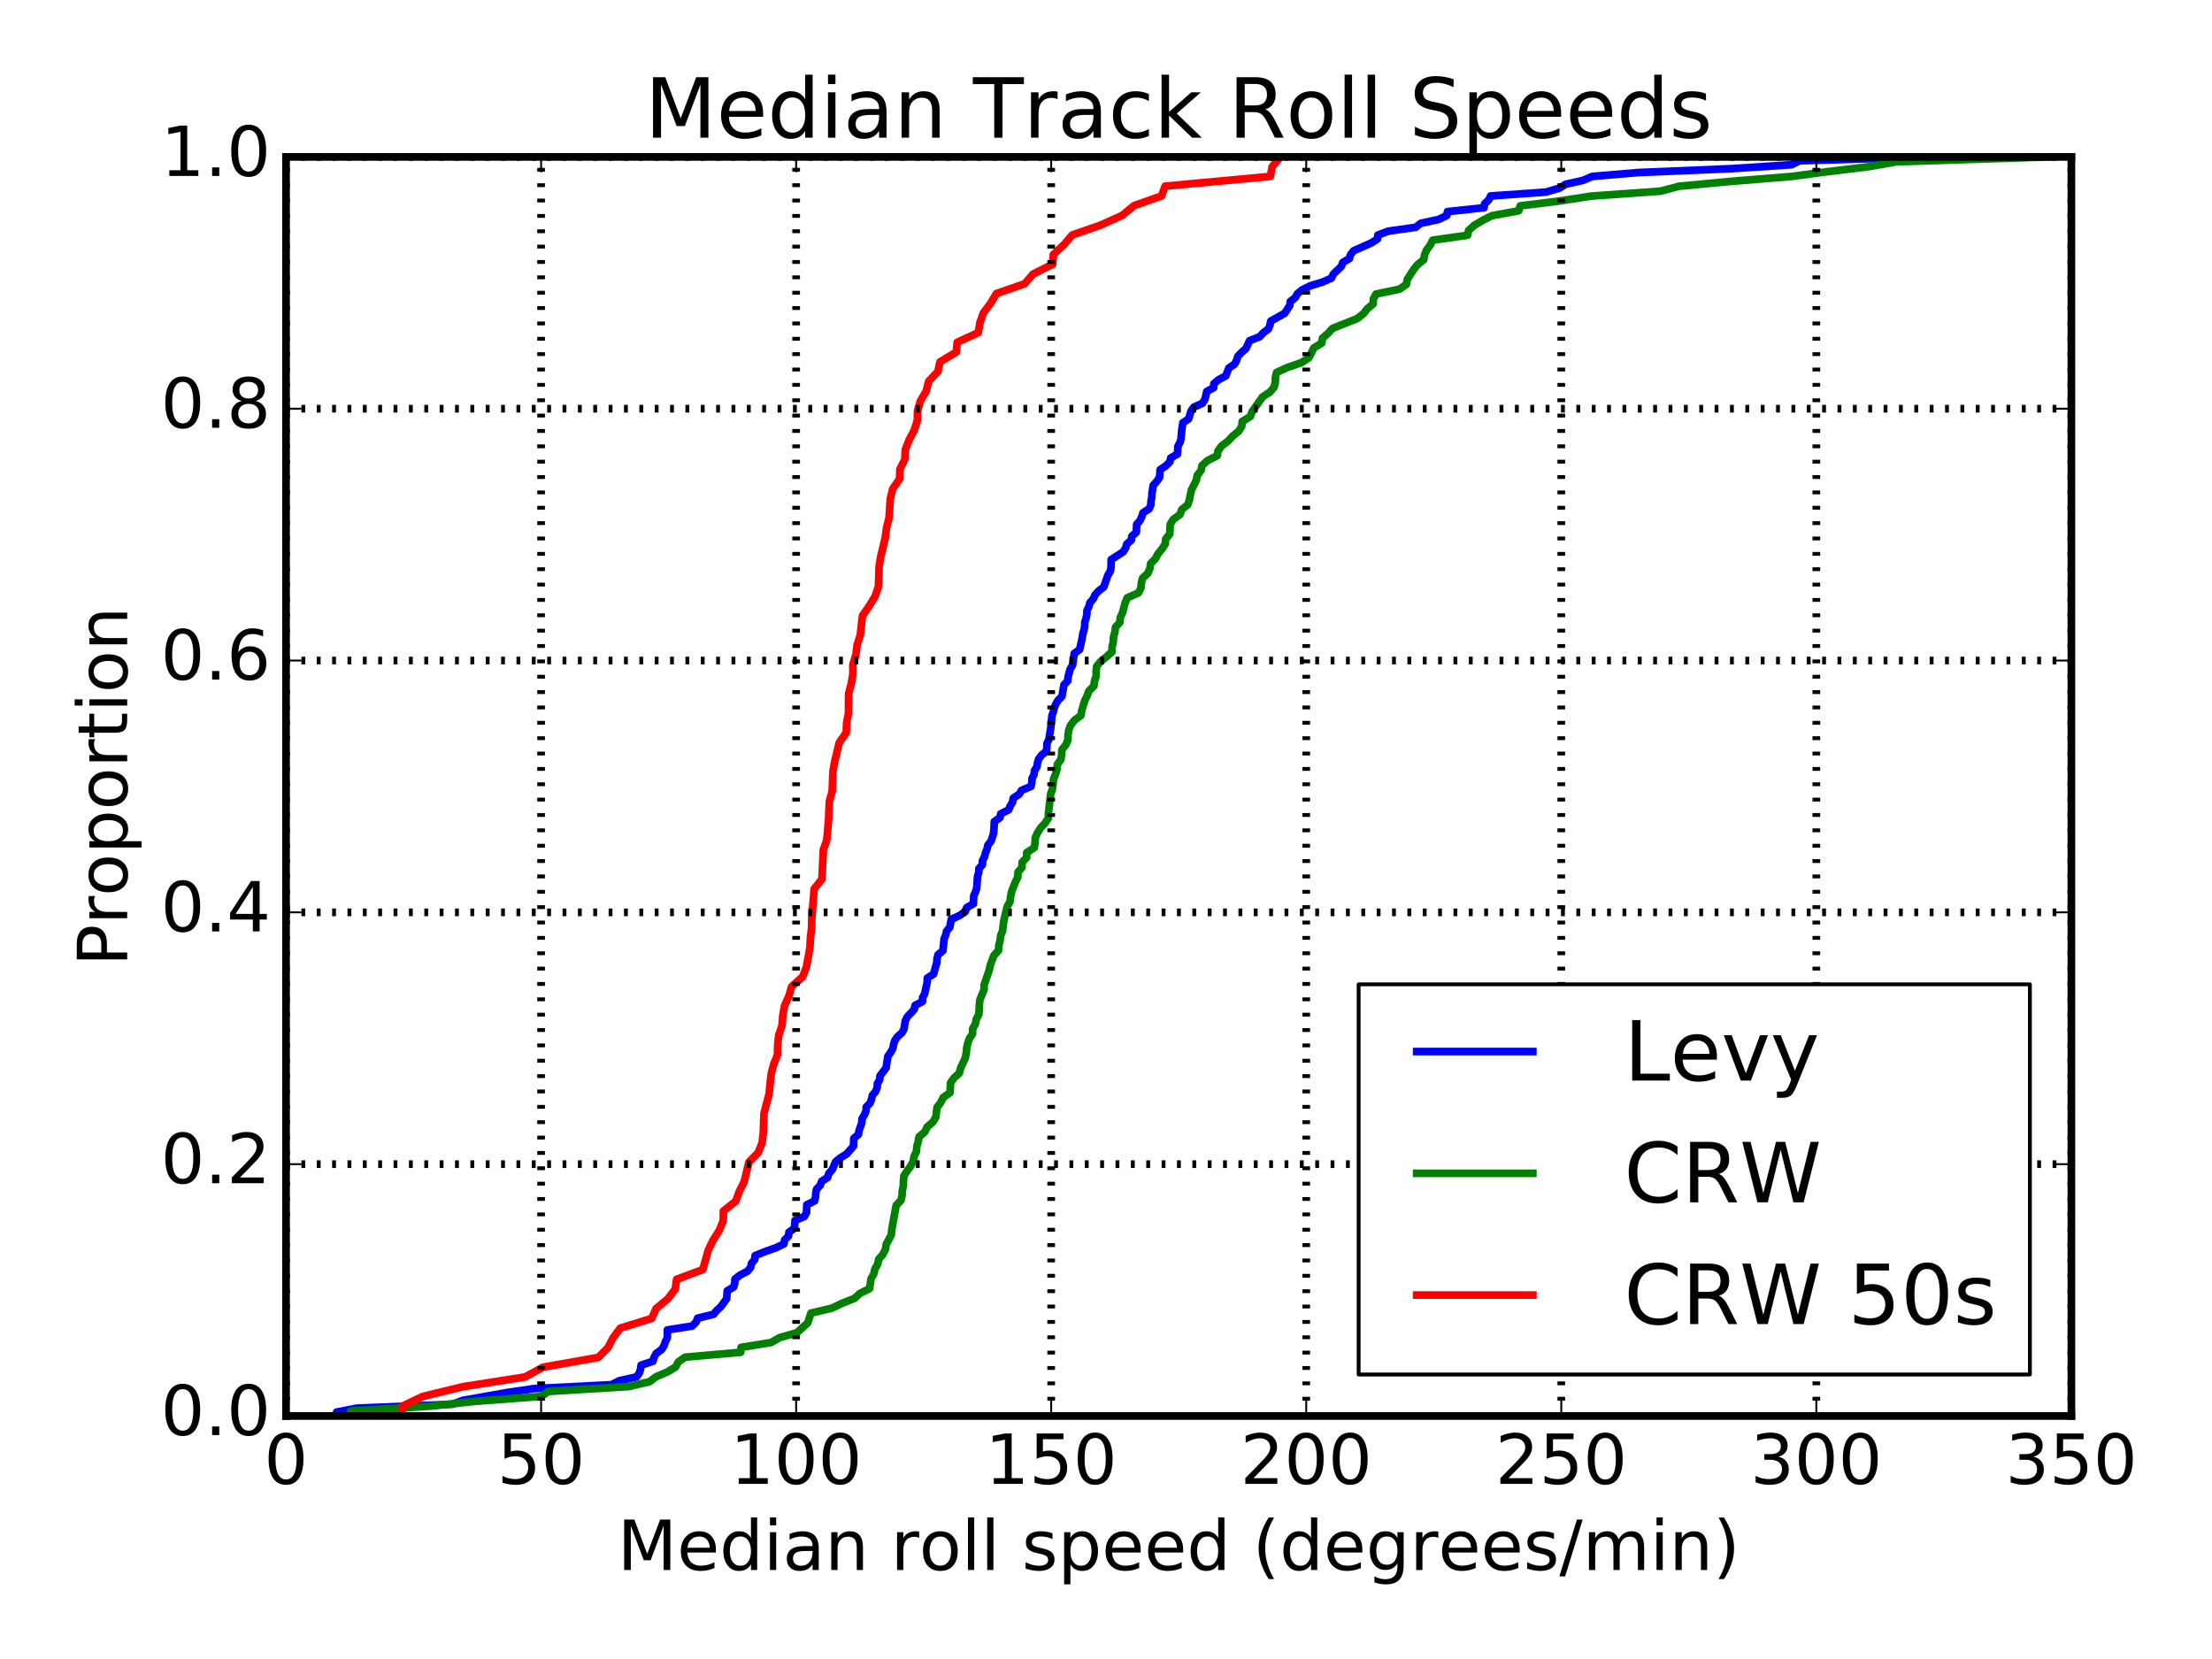 <?xml version="1.0" encoding="utf-8" standalone="no"?>
<!DOCTYPE svg PUBLIC "-//W3C//DTD SVG 1.1//EN"
  "http://www.w3.org/Graphics/SVG/1.1/DTD/svg11.dtd">
<!-- Created with matplotlib (http://matplotlib.org/) -->
<svg height="432pt" version="1.1" viewBox="0 0 576 432" width="576pt" xmlns="http://www.w3.org/2000/svg" xmlns:xlink="http://www.w3.org/1999/xlink">
 <defs>
  <style type="text/css">
*{stroke-linecap:butt;stroke-linejoin:round;stroke-miterlimit:100000;}
  </style>
 </defs>
 <g id="figure_1">
  <g id="patch_1">
   <path d="M 0 432 
L 576 432 
L 576 0 
L 0 0 
z
" style="fill:#ffffff;"/>
  </g>
  <g id="axes_1">
   <g id="patch_2">
    <path d="M 74.486 368.719 
L 539.381 368.719 
L 539.381 40.853 
L 74.486 40.853 
z
" style="fill:#ffffff;"/>
   </g>
   <g id="line2d_1">
    <path clip-path="url(#pfb76f5a473)" d="M 87.644 368.719 
L 87.644 367.701 
L 92.893 366.682 
L 117.775 365.664 
L 120.524 364.646 
L 132.082 362.609 
L 139.012 361.591 
L 159.192 360.573 
L 161.226 359.555 
L 165.751 358.537 
L 166.496 357.518 
L 166.793 356.5 
L 166.948 355.482 
L 170.03 354.464 
L 170.32 353.445 
L 170.875 352.427 
L 172.299 351.409 
L 172.932 350.391 
L 173.256 349.373 
L 173.771 348.354 
L 173.777 346.318 
L 180.221 345.3 
L 181.27 344.282 
L 181.638 343.263 
L 185.797 342.245 
L 186.644 341.227 
L 187.751 340.209 
L 189.225 338.172 
L 189.365 336.136 
L 191.058 335.118 
L 191.336 334.099 
L 191.373 333.081 
L 192.667 332.063 
L 194.62 331.045 
L 195.468 330.026 
L 195.672 329.008 
L 196.53 327.99 
L 196.619 326.972 
L 199.131 325.954 
L 201.98 324.935 
L 204.128 323.917 
L 204.291 322.899 
L 205.319 321.881 
L 205.432 320.863 
L 206.868 319.844 
L 207.022 317.808 
L 209.423 316.79 
L 210.016 315.771 
L 210.084 313.735 
L 212.116 312.717 
L 212.369 311.699 
L 212.415 310.68 
L 212.637 309.662 
L 213.601 308.644 
L 213.952 307.626 
L 215.519 306.607 
L 215.805 305.589 
L 216.717 304.571 
L 217.577 302.535 
L 218.8 301.516 
L 220.469 300.498 
L 222.243 298.462 
L 222.329 296.425 
L 223.537 295.407 
L 223.696 294.389 
L 224.42 292.352 
L 224.459 291.334 
L 225.083 290.316 
L 225.51 289.298 
L 225.567 288.28 
L 226.551 287.261 
L 226.935 286.243 
L 227.16 285.225 
L 228.018 284.207 
L 228.422 283.188 
L 228.463 282.17 
L 229.069 281.152 
L 229.152 280.134 
L 230.725 278.097 
L 231.208 275.043 
L 231.928 274.024 
L 232.502 273.006 
L 232.686 271.988 
L 232.993 270.97 
L 233.708 269.952 
L 234.873 268.933 
L 235.412 267.915 
L 235.723 265.879 
L 236.202 264.861 
L 238.079 262.824 
L 238.272 261.806 
L 240.216 260.788 
L 240.237 259.769 
L 240.794 258.751 
L 241.456 255.697 
L 241.468 254.678 
L 243.09 253.66 
L 243.959 250.605 
L 243.997 249.587 
L 244.287 248.569 
L 245.538 247.551 
L 245.844 244.496 
L 246.251 243.478 
L 246.497 242.46 
L 247.339 241.442 
L 247.699 239.405 
L 249.889 238.387 
L 251.361 237.369 
L 251.708 236.35 
L 253.477 235.332 
L 253.548 233.296 
L 254.011 232.278 
L 254.341 231.259 
L 254.547 228.205 
L 254.874 227.186 
L 254.907 226.168 
L 255.83 225.15 
L 255.831 224.132 
L 256.368 223.114 
L 256.61 222.095 
L 257.026 221.077 
L 257.249 220.059 
L 258.075 219.041 
L 258.73 217.004 
L 258.883 214.968 
L 258.904 213.95 
L 260.373 212.931 
L 260.589 211.913 
L 262.644 210.895 
L 263.048 209.877 
L 263.684 208.859 
L 263.848 207.84 
L 265.384 206.822 
L 266.008 205.804 
L 268.459 204.786 
L 268.694 203.767 
L 268.719 202.749 
L 269.246 201.731 
L 269.359 200.713 
L 270.016 199.695 
L 270.149 198.676 
L 270.465 197.658 
L 271.229 196.64 
L 272.46 195.622 
L 272.596 194.604 
L 272.617 193.585 
L 273.12 192.567 
L 273.621 189.512 
L 273.905 186.458 
L 274.256 185.44 
L 274.478 184.421 
L 274.903 183.403 
L 275.485 182.385 
L 276.52 181.367 
L 277.063 178.312 
L 278.051 177.294 
L 278.11 176.276 
L 278.662 174.239 
L 279.305 173.221 
L 279.729 170.166 
L 281.13 169.148 
L 281.813 166.093 
L 281.952 165.075 
L 282.277 164.057 
L 282.463 163.039 
L 282.473 162.021 
L 282.814 161.002 
L 283.014 159.984 
L 283.042 158.966 
L 283.544 157.948 
L 283.82 156.929 
L 284.728 155.911 
L 285.144 154.893 
L 286.097 153.875 
L 287.418 152.857 
L 288.483 149.802 
L 289.105 148.784 
L 289.312 147.765 
L 289.342 145.729 
L 292.495 143.693 
L 293.127 142.674 
L 293.417 141.656 
L 294.601 140.638 
L 294.743 139.62 
L 295.899 138.602 
L 295.98 136.565 
L 296.871 135.547 
L 297.323 134.529 
L 297.651 133.51 
L 299.25 132.492 
L 299.679 131.474 
L 299.717 130.456 
L 299.941 129.438 
L 299.969 128.419 
L 300.297 126.383 
L 301.207 125.365 
L 301.94 124.346 
L 302.1 122.31 
L 303.609 121.292 
L 304.622 120.274 
L 304.851 119.255 
L 306.605 118.237 
L 306.739 116.201 
L 307.292 115.183 
L 307.544 114.164 
L 307.707 112.128 
L 308.014 110.091 
L 309.516 109.073 
L 310.143 107.037 
L 310.858 106.019 
L 313.133 105 
L 313.768 103.982 
L 314.238 101.946 
L 316.063 100.927 
L 316.089 99.909 
L 317.307 98.891 
L 319.204 97.873 
L 319.986 95.836 
L 321.497 94.818 
L 322.022 93.8 
L 322.336 92.782 
L 323.296 91.764 
L 324.462 90.745 
L 325.383 88.709 
L 328.01 87.691 
L 328.966 86.672 
L 330.3 85.654 
L 330.701 84.636 
L 330.906 83.618 
L 334.531 81.581 
L 335.868 79.545 
L 335.974 78.527 
L 337.284 77.508 
L 337.836 76.49 
L 339.096 75.472 
L 341.122 74.454 
L 344.417 73.436 
L 346.719 72.417 
L 347.178 71.399 
L 349.295 69.363 
L 349.657 68.345 
L 351.395 67.326 
L 351.68 66.308 
L 352.497 65.29 
L 357.103 63.253 
L 358.689 62.235 
L 358.786 61.217 
L 361.503 60.199 
L 368.673 59.181 
L 369.929 58.162 
L 374.604 57.144 
L 376.75 56.126 
L 376.913 55.108 
L 386.44 54.089 
L 386.594 53.071 
L 387.675 52.053 
L 388.136 51.035 
L 402.575 50.017 
L 406.055 48.998 
L 407.682 47.98 
L 412.239 46.962 
L 414.586 45.944 
L 426.641 44.925 
L 451.075 43.907 
L 466.546 42.889 
L 468.585 41.871 
L 502.66 40.853 
L 502.66 40.853 
" style="fill:none;stroke:#0000ff;stroke-linecap:square;stroke-width:2.0;"/>
   </g>
   <g id="line2d_2">
    <path clip-path="url(#pfb76f5a473)" d="M 91.324 368.719 
L 91.324 367.443 
L 112.016 366.167 
L 123.811 364.892 
L 140.979 363.616 
L 142.689 362.34 
L 163.749 361.064 
L 169.144 359.789 
L 170.815 358.513 
L 173.81 357.237 
L 175.923 355.961 
L 176.59 354.686 
L 178.386 353.41 
L 192.867 352.134 
L 192.97 350.858 
L 200.808 349.583 
L 203.03 348.307 
L 207.503 347.031 
L 210.319 344.48 
L 211.175 341.928 
L 216.583 340.652 
L 219.262 339.377 
L 222.499 338.101 
L 223.895 336.825 
L 226.439 335.549 
L 226.809 332.998 
L 227.537 331.722 
L 227.822 330.446 
L 228.562 329.171 
L 228.818 327.895 
L 229.906 326.619 
L 230.563 325.343 
L 230.751 324.068 
L 232.11 321.516 
L 232.2 320.24 
L 233.364 313.862 
L 234.595 312.586 
L 234.895 311.31 
L 234.958 310.035 
L 235.237 308.759 
L 235.248 307.483 
L 235.388 306.207 
L 236.198 304.932 
L 237.143 303.656 
L 237.805 302.38 
L 238.023 301.104 
L 238.662 299.829 
L 238.727 298.553 
L 239.098 297.277 
L 239.348 296.001 
L 240.839 294.726 
L 241.428 293.45 
L 242.929 292.174 
L 243.695 290.898 
L 244 288.347 
L 244.99 287.071 
L 245.602 285.795 
L 247.394 284.52 
L 247.516 281.968 
L 248.416 280.692 
L 249.808 279.417 
L 250.13 278.141 
L 251.321 275.589 
L 251.607 274.314 
L 251.704 273.038 
L 251.968 271.762 
L 252.399 270.486 
L 253.261 269.211 
L 253.266 267.935 
L 253.96 266.659 
L 254.23 265.384 
L 254.903 264.108 
L 255.028 261.556 
L 255.175 260.281 
L 256.252 257.729 
L 256.262 256.453 
L 257.584 252.626 
L 257.855 251.35 
L 258.813 248.799 
L 260.008 247.523 
L 260.074 246.247 
L 260.41 244.972 
L 260.551 243.696 
L 261.053 242.42 
L 261.367 239.869 
L 261.96 237.317 
L 262.281 236.041 
L 263.02 234.766 
L 263.155 233.49 
L 263.404 232.214 
L 264.393 229.663 
L 265.041 228.387 
L 265.079 227.111 
L 266.139 225.835 
L 266.149 224.56 
L 267.35 223.284 
L 267.365 222.008 
L 269.327 220.732 
L 269.517 219.457 
L 269.58 218.181 
L 270.133 216.905 
L 270.939 215.63 
L 272.112 214.354 
L 272.992 213.078 
L 273.004 211.802 
L 273.601 206.699 
L 274.069 205.424 
L 274.341 202.872 
L 274.87 201.596 
L 275.234 200.321 
L 275.324 199.045 
L 276.25 197.769 
L 276.463 196.493 
L 276.518 195.218 
L 277.542 193.942 
L 278.083 192.666 
L 278.116 191.39 
L 278.298 190.115 
L 278.789 188.839 
L 279.786 187.563 
L 281.483 186.287 
L 281.685 185.012 
L 282.462 182.46 
L 283.072 181.184 
L 283.55 179.909 
L 284.851 178.633 
L 284.987 177.357 
L 285.427 176.081 
L 285.433 174.806 
L 285.562 173.53 
L 286.579 172.254 
L 288.161 170.978 
L 289.566 169.703 
L 289.583 168.427 
L 289.885 167.151 
L 289.958 165.876 
L 290.32 164.6 
L 290.475 163.324 
L 291.617 162.048 
L 291.73 160.773 
L 292.322 159.497 
L 292.989 156.945 
L 293.53 155.67 
L 296.43 154.394 
L 297.093 153.118 
L 297.201 151.842 
L 297.507 150.567 
L 298.893 149.291 
L 299.423 148.015 
L 299.622 146.739 
L 300.885 145.464 
L 301.533 144.188 
L 302.604 142.912 
L 303.424 141.636 
L 303.539 140.361 
L 304.598 139.085 
L 304.727 136.533 
L 305.492 135.258 
L 307.281 133.982 
L 307.716 132.706 
L 309.285 131.43 
L 309.695 130.155 
L 310.23 127.603 
L 311.528 125.052 
L 311.754 123.776 
L 312.751 122.5 
L 313.004 121.224 
L 314.41 119.949 
L 316.951 118.673 
L 317.175 117.397 
L 318.1 116.122 
L 319.796 114.846 
L 320.975 113.57 
L 322.536 112.294 
L 323.347 111.019 
L 323.47 109.743 
L 325.576 108.467 
L 326.047 107.191 
L 328.746 103.364 
L 330.695 102.088 
L 331.767 100.813 
L 332.093 99.537 
L 332.107 98.261 
L 332.42 96.985 
L 335.179 95.71 
L 338.884 94.434 
L 340.839 93.158 
L 342.1 90.607 
L 344.188 89.331 
L 344.361 88.055 
L 345.829 86.779 
L 347.011 85.504 
L 353.419 82.952 
L 355.052 81.676 
L 356.034 80.401 
L 357.566 79.125 
L 357.616 77.849 
L 358.302 76.573 
L 364.429 75.298 
L 366.245 74.022 
L 366.458 72.746 
L 368.091 70.195 
L 369.115 68.919 
L 370.725 67.643 
L 370.957 66.367 
L 371.483 65.092 
L 372.429 63.816 
L 373.076 62.54 
L 382.13 61.265 
L 382.436 59.989 
L 383.855 58.713 
L 385.962 57.437 
L 388.502 56.162 
L 395.464 54.886 
L 395.852 53.61 
L 406.13 52.334 
L 414.379 51.059 
L 432.369 49.783 
L 437.156 48.507 
L 450.681 47.231 
L 466.461 45.956 
L 476.057 44.68 
L 486.601 43.404 
L 493.896 42.128 
L 533.721 40.853 
L 533.721 40.853 
" style="fill:none;stroke:#008000;stroke-linecap:square;stroke-width:2.0;"/>
   </g>
   <g id="line2d_3">
    <path clip-path="url(#pfb76f5a473)" d="M 104.754 368.719 
L 104.754 366.177 
L 110.076 363.636 
L 120.533 361.094 
L 136.743 358.552 
L 141.419 356.011 
L 155.79 353.469 
L 158.315 350.928 
L 159.625 348.386 
L 161.533 345.844 
L 169.734 343.303 
L 170.836 340.761 
L 173.899 338.22 
L 175.84 335.678 
L 176.181 333.136 
L 183.003 330.595 
L 184.433 325.512 
L 185.673 322.97 
L 187.278 320.428 
L 188.338 317.887 
L 188.375 315.345 
L 191.574 312.804 
L 192.502 310.262 
L 193.784 307.72 
L 195.006 302.637 
L 197.457 300.096 
L 198.451 297.554 
L 198.76 295.012 
L 198.94 289.929 
L 200.271 284.846 
L 200.791 279.763 
L 201.437 277.221 
L 202.463 274.68 
L 202.505 272.138 
L 202.774 269.596 
L 203.635 267.055 
L 203.827 264.513 
L 204.268 261.972 
L 205.398 259.43 
L 206.151 256.888 
L 209.011 254.347 
L 209.988 251.805 
L 210.906 246.722 
L 211.037 244.18 
L 211.336 241.639 
L 211.387 239.097 
L 212.007 231.472 
L 214.021 228.931 
L 214.397 221.306 
L 215.292 218.764 
L 215.747 213.681 
L 215.973 208.598 
L 216.7 206.056 
L 216.888 200.973 
L 217.322 198.432 
L 218.544 193.348 
L 220.361 190.807 
L 220.45 188.265 
L 220.944 185.724 
L 220.975 180.641 
L 221.655 178.099 
L 222.09 175.557 
L 222.098 173.016 
L 222.883 170.474 
L 223.194 167.933 
L 224.01 165.391 
L 224.588 160.308 
L 226.362 157.766 
L 227.902 155.225 
L 228.744 152.683 
L 228.91 147.6 
L 229.314 145.058 
L 230.526 139.975 
L 230.85 137.433 
L 231.503 134.892 
L 231.838 129.809 
L 232.466 127.267 
L 234.252 124.725 
L 234.323 122.184 
L 235.618 119.642 
L 235.738 117.101 
L 236.729 114.559 
L 238.069 112.017 
L 238.879 109.476 
L 238.919 106.934 
L 239.685 104.393 
L 241.178 101.851 
L 241.817 99.309 
L 244.207 96.768 
L 244.793 94.226 
L 249.025 91.685 
L 249.244 89.143 
L 254.757 86.601 
L 255.167 84.06 
L 256.049 81.518 
L 257.943 78.977 
L 259.486 76.435 
L 266.821 73.893 
L 269.015 71.352 
L 274.128 68.81 
L 274.293 66.269 
L 277.04 63.727 
L 279.214 61.185 
L 286.528 58.644 
L 292.205 56.102 
L 295.286 53.561 
L 302.454 51.019 
L 303.395 48.477 
L 330.793 45.936 
L 331.275 43.394 
L 333.431 40.853 
L 333.431 40.853 
" style="fill:none;stroke:#ff0000;stroke-linecap:square;stroke-width:2.0;"/>
   </g>
   <g id="patch_3">
    <path d="M 539.381 368.719 
L 539.381 40.853 
" style="fill:none;stroke:#000000;stroke-linecap:square;stroke-linejoin:miter;stroke-width:2.0;"/>
   </g>
   <g id="patch_4">
    <path d="M 74.486 368.719 
L 539.381 368.719 
" style="fill:none;stroke:#000000;stroke-linecap:square;stroke-linejoin:miter;stroke-width:2.0;"/>
   </g>
   <g id="patch_5">
    <path d="M 74.486 40.853 
L 539.381 40.853 
" style="fill:none;stroke:#000000;stroke-linecap:square;stroke-linejoin:miter;stroke-width:2.0;"/>
   </g>
   <g id="patch_6">
    <path d="M 74.486 368.719 
L 74.486 40.853 
" style="fill:none;stroke:#000000;stroke-linecap:square;stroke-linejoin:miter;stroke-width:2.0;"/>
   </g>
   <g id="matplotlib.axis_1">
    <g id="xtick_1">
     <g id="line2d_4">
      <path clip-path="url(#pfb76f5a473)" d="M 74.486 368.719 
L 74.486 40.853 
" style="fill:none;stroke:#000000;stroke-dasharray:1,3;stroke-dashoffset:0.0;stroke-width:2.0;"/>
     </g>
     <g id="line2d_5">
      <defs>
       <path d="M 0 0 
L 0 -4 
" id="m9c9477e833" style="stroke:#000000;stroke-width:0.5;"/>
      </defs>
      <g>
       <use style="stroke:#000000;stroke-width:0.5;" x="74.486" xlink:href="#m9c9477e833" y="368.719"/>
      </g>
     </g>
     <g id="line2d_6">
      <defs>
       <path d="M 0 0 
L 0 4 
" id="m0fca5250b2" style="stroke:#000000;stroke-width:0.5;"/>
      </defs>
      <g>
       <use style="stroke:#000000;stroke-width:0.5;" x="74.486" xlink:href="#m0fca5250b2" y="40.853"/>
      </g>
     </g>
     <g id="text_1">
      <!-- 0 -->
      <defs>
       <path d="M 31.781 66.406 
Q 24.172 66.406 20.328 58.906 
Q 16.5 51.422 16.5 36.375 
Q 16.5 21.391 20.328 13.891 
Q 24.172 6.391 31.781 6.391 
Q 39.453 6.391 43.281 13.891 
Q 47.125 21.391 47.125 36.375 
Q 47.125 51.422 43.281 58.906 
Q 39.453 66.406 31.781 66.406 
M 31.781 74.219 
Q 44.047 74.219 50.516 64.516 
Q 56.984 54.828 56.984 36.375 
Q 56.984 17.969 50.516 8.266 
Q 44.047 -1.422 31.781 -1.422 
Q 19.531 -1.422 13.062 8.266 
Q 6.594 17.969 6.594 36.375 
Q 6.594 54.828 13.062 64.516 
Q 19.531 74.219 31.781 74.219 
" id="BitstreamVeraSans-Roman-30"/>
      </defs>
      <g transform="translate(68.76 386.396)scale(0.18 -0.18)">
       <use xlink:href="#BitstreamVeraSans-Roman-30"/>
      </g>
     </g>
    </g>
    <g id="xtick_2">
     <g id="line2d_7">
      <path clip-path="url(#pfb76f5a473)" d="M 140.9 368.719 
L 140.9 40.853 
" style="fill:none;stroke:#000000;stroke-dasharray:1,3;stroke-dashoffset:0.0;stroke-width:2.0;"/>
     </g>
     <g id="line2d_8">
      <g>
       <use style="stroke:#000000;stroke-width:0.5;" x="140.9" xlink:href="#m9c9477e833" y="368.719"/>
      </g>
     </g>
     <g id="line2d_9">
      <g>
       <use style="stroke:#000000;stroke-width:0.5;" x="140.9" xlink:href="#m0fca5250b2" y="40.853"/>
      </g>
     </g>
     <g id="text_2">
      <!-- 50 -->
      <defs>
       <path d="M 10.797 72.906 
L 49.516 72.906 
L 49.516 64.594 
L 19.828 64.594 
L 19.828 46.734 
Q 21.969 47.469 24.109 47.828 
Q 26.266 48.188 28.422 48.188 
Q 40.625 48.188 47.75 41.5 
Q 54.891 34.812 54.891 23.391 
Q 54.891 11.625 47.562 5.094 
Q 40.234 -1.422 26.906 -1.422 
Q 22.312 -1.422 17.547 -0.641 
Q 12.797 0.141 7.719 1.703 
L 7.719 11.625 
Q 12.109 9.234 16.797 8.062 
Q 21.484 6.891 26.703 6.891 
Q 35.156 6.891 40.078 11.328 
Q 45.016 15.766 45.016 23.391 
Q 45.016 31 40.078 35.438 
Q 35.156 39.891 26.703 39.891 
Q 22.75 39.891 18.812 39.016 
Q 14.891 38.141 10.797 36.281 
z
" id="BitstreamVeraSans-Roman-35"/>
      </defs>
      <g transform="translate(129.447 386.396)scale(0.18 -0.18)">
       <use xlink:href="#BitstreamVeraSans-Roman-35"/>
       <use x="63.623" xlink:href="#BitstreamVeraSans-Roman-30"/>
      </g>
     </g>
    </g>
    <g id="xtick_3">
     <g id="line2d_10">
      <path clip-path="url(#pfb76f5a473)" d="M 207.313 368.719 
L 207.313 40.853 
" style="fill:none;stroke:#000000;stroke-dasharray:1,3;stroke-dashoffset:0.0;stroke-width:2.0;"/>
     </g>
     <g id="line2d_11">
      <g>
       <use style="stroke:#000000;stroke-width:0.5;" x="207.313" xlink:href="#m9c9477e833" y="368.719"/>
      </g>
     </g>
     <g id="line2d_12">
      <g>
       <use style="stroke:#000000;stroke-width:0.5;" x="207.313" xlink:href="#m0fca5250b2" y="40.853"/>
      </g>
     </g>
     <g id="text_3">
      <!-- 100 -->
      <defs>
       <path d="M 12.406 8.297 
L 28.516 8.297 
L 28.516 63.922 
L 10.984 60.406 
L 10.984 69.391 
L 28.422 72.906 
L 38.281 72.906 
L 38.281 8.297 
L 54.391 8.297 
L 54.391 0 
L 12.406 0 
z
" id="BitstreamVeraSans-Roman-31"/>
      </defs>
      <g transform="translate(190.135 386.396)scale(0.18 -0.18)">
       <use xlink:href="#BitstreamVeraSans-Roman-31"/>
       <use x="63.623" xlink:href="#BitstreamVeraSans-Roman-30"/>
       <use x="127.246" xlink:href="#BitstreamVeraSans-Roman-30"/>
      </g>
     </g>
    </g>
    <g id="xtick_4">
     <g id="line2d_13">
      <path clip-path="url(#pfb76f5a473)" d="M 273.727 368.719 
L 273.727 40.853 
" style="fill:none;stroke:#000000;stroke-dasharray:1,3;stroke-dashoffset:0.0;stroke-width:2.0;"/>
     </g>
     <g id="line2d_14">
      <g>
       <use style="stroke:#000000;stroke-width:0.5;" x="273.727" xlink:href="#m9c9477e833" y="368.719"/>
      </g>
     </g>
     <g id="line2d_15">
      <g>
       <use style="stroke:#000000;stroke-width:0.5;" x="273.727" xlink:href="#m0fca5250b2" y="40.853"/>
      </g>
     </g>
     <g id="text_4">
      <!-- 150 -->
      <g transform="translate(256.548 386.396)scale(0.18 -0.18)">
       <use xlink:href="#BitstreamVeraSans-Roman-31"/>
       <use x="63.623" xlink:href="#BitstreamVeraSans-Roman-35"/>
       <use x="127.246" xlink:href="#BitstreamVeraSans-Roman-30"/>
      </g>
     </g>
    </g>
    <g id="xtick_5">
     <g id="line2d_16">
      <path clip-path="url(#pfb76f5a473)" d="M 340.141 368.719 
L 340.141 40.853 
" style="fill:none;stroke:#000000;stroke-dasharray:1,3;stroke-dashoffset:0.0;stroke-width:2.0;"/>
     </g>
     <g id="line2d_17">
      <g>
       <use style="stroke:#000000;stroke-width:0.5;" x="340.141" xlink:href="#m9c9477e833" y="368.719"/>
      </g>
     </g>
     <g id="line2d_18">
      <g>
       <use style="stroke:#000000;stroke-width:0.5;" x="340.141" xlink:href="#m0fca5250b2" y="40.853"/>
      </g>
     </g>
     <g id="text_5">
      <!-- 200 -->
      <defs>
       <path d="M 19.188 8.297 
L 53.609 8.297 
L 53.609 0 
L 7.328 0 
L 7.328 8.297 
Q 12.938 14.109 22.625 23.891 
Q 32.328 33.688 34.812 36.531 
Q 39.547 41.844 41.422 45.531 
Q 43.312 49.219 43.312 52.781 
Q 43.312 58.594 39.234 62.25 
Q 35.156 65.922 28.609 65.922 
Q 23.969 65.922 18.812 64.312 
Q 13.672 62.703 7.812 59.422 
L 7.812 69.391 
Q 13.766 71.781 18.938 73 
Q 24.125 74.219 28.422 74.219 
Q 39.75 74.219 46.484 68.547 
Q 53.219 62.891 53.219 53.422 
Q 53.219 48.922 51.531 44.891 
Q 49.859 40.875 45.406 35.406 
Q 44.188 33.984 37.641 27.219 
Q 31.109 20.453 19.188 8.297 
" id="BitstreamVeraSans-Roman-32"/>
      </defs>
      <g transform="translate(322.962 386.396)scale(0.18 -0.18)">
       <use xlink:href="#BitstreamVeraSans-Roman-32"/>
       <use x="63.623" xlink:href="#BitstreamVeraSans-Roman-30"/>
       <use x="127.246" xlink:href="#BitstreamVeraSans-Roman-30"/>
      </g>
     </g>
    </g>
    <g id="xtick_6">
     <g id="line2d_19">
      <path clip-path="url(#pfb76f5a473)" d="M 406.554 368.719 
L 406.554 40.853 
" style="fill:none;stroke:#000000;stroke-dasharray:1,3;stroke-dashoffset:0.0;stroke-width:2.0;"/>
     </g>
     <g id="line2d_20">
      <g>
       <use style="stroke:#000000;stroke-width:0.5;" x="406.554" xlink:href="#m9c9477e833" y="368.719"/>
      </g>
     </g>
     <g id="line2d_21">
      <g>
       <use style="stroke:#000000;stroke-width:0.5;" x="406.554" xlink:href="#m0fca5250b2" y="40.853"/>
      </g>
     </g>
     <g id="text_6">
      <!-- 250 -->
      <g transform="translate(389.375 386.396)scale(0.18 -0.18)">
       <use xlink:href="#BitstreamVeraSans-Roman-32"/>
       <use x="63.623" xlink:href="#BitstreamVeraSans-Roman-35"/>
       <use x="127.246" xlink:href="#BitstreamVeraSans-Roman-30"/>
      </g>
     </g>
    </g>
    <g id="xtick_7">
     <g id="line2d_22">
      <path clip-path="url(#pfb76f5a473)" d="M 472.968 368.719 
L 472.968 40.853 
" style="fill:none;stroke:#000000;stroke-dasharray:1,3;stroke-dashoffset:0.0;stroke-width:2.0;"/>
     </g>
     <g id="line2d_23">
      <g>
       <use style="stroke:#000000;stroke-width:0.5;" x="472.968" xlink:href="#m9c9477e833" y="368.719"/>
      </g>
     </g>
     <g id="line2d_24">
      <g>
       <use style="stroke:#000000;stroke-width:0.5;" x="472.968" xlink:href="#m0fca5250b2" y="40.853"/>
      </g>
     </g>
     <g id="text_7">
      <!-- 300 -->
      <defs>
       <path d="M 40.578 39.312 
Q 47.656 37.797 51.625 33 
Q 55.609 28.219 55.609 21.188 
Q 55.609 10.406 48.188 4.484 
Q 40.766 -1.422 27.094 -1.422 
Q 22.516 -1.422 17.656 -0.516 
Q 12.797 0.391 7.625 2.203 
L 7.625 11.719 
Q 11.719 9.328 16.594 8.109 
Q 21.484 6.891 26.812 6.891 
Q 36.078 6.891 40.938 10.547 
Q 45.797 14.203 45.797 21.188 
Q 45.797 27.641 41.281 31.266 
Q 36.766 34.906 28.719 34.906 
L 20.219 34.906 
L 20.219 43.016 
L 29.109 43.016 
Q 36.375 43.016 40.234 45.922 
Q 44.094 48.828 44.094 54.297 
Q 44.094 59.906 40.109 62.906 
Q 36.141 65.922 28.719 65.922 
Q 24.656 65.922 20.016 65.031 
Q 15.375 64.156 9.812 62.312 
L 9.812 71.094 
Q 15.438 72.656 20.344 73.438 
Q 25.25 74.219 29.594 74.219 
Q 40.828 74.219 47.359 69.109 
Q 53.906 64.016 53.906 55.328 
Q 53.906 49.266 50.438 45.094 
Q 46.969 40.922 40.578 39.312 
" id="BitstreamVeraSans-Roman-33"/>
      </defs>
      <g transform="translate(455.789 386.396)scale(0.18 -0.18)">
       <use xlink:href="#BitstreamVeraSans-Roman-33"/>
       <use x="63.623" xlink:href="#BitstreamVeraSans-Roman-30"/>
       <use x="127.246" xlink:href="#BitstreamVeraSans-Roman-30"/>
      </g>
     </g>
    </g>
    <g id="xtick_8">
     <g id="line2d_25">
      <path clip-path="url(#pfb76f5a473)" d="M 539.381 368.719 
L 539.381 40.853 
" style="fill:none;stroke:#000000;stroke-dasharray:1,3;stroke-dashoffset:0.0;stroke-width:2.0;"/>
     </g>
     <g id="line2d_26">
      <g>
       <use style="stroke:#000000;stroke-width:0.5;" x="539.381" xlink:href="#m9c9477e833" y="368.719"/>
      </g>
     </g>
     <g id="line2d_27">
      <g>
       <use style="stroke:#000000;stroke-width:0.5;" x="539.381" xlink:href="#m0fca5250b2" y="40.853"/>
      </g>
     </g>
     <g id="text_8">
      <!-- 350 -->
      <g transform="translate(522.202 386.396)scale(0.18 -0.18)">
       <use xlink:href="#BitstreamVeraSans-Roman-33"/>
       <use x="63.623" xlink:href="#BitstreamVeraSans-Roman-35"/>
       <use x="127.246" xlink:href="#BitstreamVeraSans-Roman-30"/>
      </g>
     </g>
    </g>
    <g id="text_9">
     <!-- Median roll speed (degrees/min) -->
     <defs>
      <path d="M 9.422 75.984 
L 18.406 75.984 
L 18.406 0 
L 9.422 0 
z
" id="BitstreamVeraSans-Roman-6c"/>
      <path d="M 9.812 72.906 
L 24.516 72.906 
L 43.109 23.297 
L 61.812 72.906 
L 76.516 72.906 
L 76.516 0 
L 66.891 0 
L 66.891 64.016 
L 48.094 14.016 
L 38.188 14.016 
L 19.391 64.016 
L 19.391 0 
L 9.812 0 
z
" id="BitstreamVeraSans-Roman-4d"/>
      <path d="M 25.391 72.906 
L 33.688 72.906 
L 8.297 -9.281 
L 0 -9.281 
z
" id="BitstreamVeraSans-Roman-2f"/>
      <path d="M 34.281 27.484 
Q 23.391 27.484 19.188 25 
Q 14.984 22.516 14.984 16.5 
Q 14.984 11.719 18.141 8.906 
Q 21.297 6.109 26.703 6.109 
Q 34.188 6.109 38.703 11.406 
Q 43.219 16.703 43.219 25.484 
L 43.219 27.484 
z
M 52.203 31.203 
L 52.203 0 
L 43.219 0 
L 43.219 8.297 
Q 40.141 3.328 35.547 0.953 
Q 30.953 -1.422 24.312 -1.422 
Q 15.922 -1.422 10.953 3.297 
Q 6 8.016 6 15.922 
Q 6 25.141 12.172 29.828 
Q 18.359 34.516 30.609 34.516 
L 43.219 34.516 
L 43.219 35.406 
Q 43.219 41.609 39.141 45 
Q 35.062 48.391 27.688 48.391 
Q 23 48.391 18.547 47.266 
Q 14.109 46.141 10.016 43.891 
L 10.016 52.203 
Q 14.938 54.109 19.578 55.047 
Q 24.219 56 28.609 56 
Q 40.484 56 46.344 49.844 
Q 52.203 43.703 52.203 31.203 
" id="BitstreamVeraSans-Roman-61"/>
      <path d="M 8.016 75.875 
L 15.828 75.875 
Q 23.141 64.359 26.781 53.312 
Q 30.422 42.281 30.422 31.391 
Q 30.422 20.453 26.781 9.375 
Q 23.141 -1.703 15.828 -13.188 
L 8.016 -13.188 
Q 14.5 -2 17.703 9.062 
Q 20.906 20.125 20.906 31.391 
Q 20.906 42.672 17.703 53.656 
Q 14.5 64.656 8.016 75.875 
" id="BitstreamVeraSans-Roman-29"/>
      <path d="M 45.406 46.391 
L 45.406 75.984 
L 54.391 75.984 
L 54.391 0 
L 45.406 0 
L 45.406 8.203 
Q 42.578 3.328 38.25 0.953 
Q 33.938 -1.422 27.875 -1.422 
Q 17.969 -1.422 11.734 6.484 
Q 5.516 14.406 5.516 27.297 
Q 5.516 40.188 11.734 48.094 
Q 17.969 56 27.875 56 
Q 33.938 56 38.25 53.625 
Q 42.578 51.266 45.406 46.391 
M 14.797 27.297 
Q 14.797 17.391 18.875 11.75 
Q 22.953 6.109 30.078 6.109 
Q 37.203 6.109 41.297 11.75 
Q 45.406 17.391 45.406 27.297 
Q 45.406 37.203 41.297 42.844 
Q 37.203 48.484 30.078 48.484 
Q 22.953 48.484 18.875 42.844 
Q 14.797 37.203 14.797 27.297 
" id="BitstreamVeraSans-Roman-64"/>
      <path d="M 31 75.875 
Q 24.469 64.656 21.281 53.656 
Q 18.109 42.672 18.109 31.391 
Q 18.109 20.125 21.312 9.062 
Q 24.516 -2 31 -13.188 
L 23.188 -13.188 
Q 15.875 -1.703 12.234 9.375 
Q 8.594 20.453 8.594 31.391 
Q 8.594 42.281 12.203 53.312 
Q 15.828 64.359 23.188 75.875 
z
" id="BitstreamVeraSans-Roman-28"/>
      <path id="BitstreamVeraSans-Roman-20"/>
      <path d="M 54.891 33.016 
L 54.891 0 
L 45.906 0 
L 45.906 32.719 
Q 45.906 40.484 42.875 44.328 
Q 39.844 48.188 33.797 48.188 
Q 26.516 48.188 22.312 43.547 
Q 18.109 38.922 18.109 30.906 
L 18.109 0 
L 9.078 0 
L 9.078 54.688 
L 18.109 54.688 
L 18.109 46.188 
Q 21.344 51.125 25.703 53.562 
Q 30.078 56 35.797 56 
Q 45.219 56 50.047 50.172 
Q 54.891 44.344 54.891 33.016 
" id="BitstreamVeraSans-Roman-6e"/>
      <path d="M 52 44.188 
Q 55.375 50.25 60.062 53.125 
Q 64.75 56 71.094 56 
Q 79.641 56 84.281 50.016 
Q 88.922 44.047 88.922 33.016 
L 88.922 0 
L 79.891 0 
L 79.891 32.719 
Q 79.891 40.578 77.094 44.375 
Q 74.312 48.188 68.609 48.188 
Q 61.625 48.188 57.562 43.547 
Q 53.516 38.922 53.516 30.906 
L 53.516 0 
L 44.484 0 
L 44.484 32.719 
Q 44.484 40.625 41.703 44.406 
Q 38.922 48.188 33.109 48.188 
Q 26.219 48.188 22.156 43.531 
Q 18.109 38.875 18.109 30.906 
L 18.109 0 
L 9.078 0 
L 9.078 54.688 
L 18.109 54.688 
L 18.109 46.188 
Q 21.188 51.219 25.484 53.609 
Q 29.781 56 35.688 56 
Q 41.656 56 45.828 52.969 
Q 50 49.953 52 44.188 
" id="BitstreamVeraSans-Roman-6d"/>
      <path d="M 41.109 46.297 
Q 39.594 47.172 37.812 47.578 
Q 36.031 48 33.891 48 
Q 26.266 48 22.188 43.047 
Q 18.109 38.094 18.109 28.812 
L 18.109 0 
L 9.078 0 
L 9.078 54.688 
L 18.109 54.688 
L 18.109 46.188 
Q 20.953 51.172 25.484 53.578 
Q 30.031 56 36.531 56 
Q 37.453 56 38.578 55.875 
Q 39.703 55.766 41.062 55.516 
z
" id="BitstreamVeraSans-Roman-72"/>
      <path d="M 9.422 54.688 
L 18.406 54.688 
L 18.406 0 
L 9.422 0 
z
M 9.422 75.984 
L 18.406 75.984 
L 18.406 64.594 
L 9.422 64.594 
z
" id="BitstreamVeraSans-Roman-69"/>
      <path d="M 56.203 29.594 
L 56.203 25.203 
L 14.891 25.203 
Q 15.484 15.922 20.484 11.062 
Q 25.484 6.203 34.422 6.203 
Q 39.594 6.203 44.453 7.469 
Q 49.312 8.734 54.109 11.281 
L 54.109 2.781 
Q 49.266 0.734 44.188 -0.344 
Q 39.109 -1.422 33.891 -1.422 
Q 20.797 -1.422 13.156 6.188 
Q 5.516 13.812 5.516 26.812 
Q 5.516 40.234 12.766 48.109 
Q 20.016 56 32.328 56 
Q 43.359 56 49.781 48.891 
Q 56.203 41.797 56.203 29.594 
M 47.219 32.234 
Q 47.125 39.594 43.094 43.984 
Q 39.062 48.391 32.422 48.391 
Q 24.906 48.391 20.391 44.141 
Q 15.875 39.891 15.188 32.172 
z
" id="BitstreamVeraSans-Roman-65"/>
      <path d="M 18.109 8.203 
L 18.109 -20.797 
L 9.078 -20.797 
L 9.078 54.688 
L 18.109 54.688 
L 18.109 46.391 
Q 20.953 51.266 25.266 53.625 
Q 29.594 56 35.594 56 
Q 45.562 56 51.781 48.094 
Q 58.016 40.188 58.016 27.297 
Q 58.016 14.406 51.781 6.484 
Q 45.562 -1.422 35.594 -1.422 
Q 29.594 -1.422 25.266 0.953 
Q 20.953 3.328 18.109 8.203 
M 48.688 27.297 
Q 48.688 37.203 44.609 42.844 
Q 40.531 48.484 33.406 48.484 
Q 26.266 48.484 22.188 42.844 
Q 18.109 37.203 18.109 27.297 
Q 18.109 17.391 22.188 11.75 
Q 26.266 6.109 33.406 6.109 
Q 40.531 6.109 44.609 11.75 
Q 48.688 17.391 48.688 27.297 
" id="BitstreamVeraSans-Roman-70"/>
      <path d="M 45.406 27.984 
Q 45.406 37.75 41.375 43.109 
Q 37.359 48.484 30.078 48.484 
Q 22.859 48.484 18.828 43.109 
Q 14.797 37.75 14.797 27.984 
Q 14.797 18.266 18.828 12.891 
Q 22.859 7.516 30.078 7.516 
Q 37.359 7.516 41.375 12.891 
Q 45.406 18.266 45.406 27.984 
M 54.391 6.781 
Q 54.391 -7.172 48.188 -13.984 
Q 42 -20.797 29.203 -20.797 
Q 24.469 -20.797 20.266 -20.094 
Q 16.062 -19.391 12.109 -17.922 
L 12.109 -9.188 
Q 16.062 -11.328 19.922 -12.344 
Q 23.781 -13.375 27.781 -13.375 
Q 36.625 -13.375 41.016 -8.766 
Q 45.406 -4.156 45.406 5.172 
L 45.406 9.625 
Q 42.625 4.781 38.281 2.391 
Q 33.938 0 27.875 0 
Q 17.828 0 11.672 7.656 
Q 5.516 15.328 5.516 27.984 
Q 5.516 40.672 11.672 48.328 
Q 17.828 56 27.875 56 
Q 33.938 56 38.281 53.609 
Q 42.625 51.219 45.406 46.391 
L 45.406 54.688 
L 54.391 54.688 
z
" id="BitstreamVeraSans-Roman-67"/>
      <path d="M 30.609 48.391 
Q 23.391 48.391 19.188 42.75 
Q 14.984 37.109 14.984 27.297 
Q 14.984 17.484 19.156 11.844 
Q 23.344 6.203 30.609 6.203 
Q 37.797 6.203 41.984 11.859 
Q 46.188 17.531 46.188 27.297 
Q 46.188 37.016 41.984 42.703 
Q 37.797 48.391 30.609 48.391 
M 30.609 56 
Q 42.328 56 49.016 48.375 
Q 55.719 40.766 55.719 27.297 
Q 55.719 13.875 49.016 6.219 
Q 42.328 -1.422 30.609 -1.422 
Q 18.844 -1.422 12.172 6.219 
Q 5.516 13.875 5.516 27.297 
Q 5.516 40.766 12.172 48.375 
Q 18.844 56 30.609 56 
" id="BitstreamVeraSans-Roman-6f"/>
      <path d="M 44.281 53.078 
L 44.281 44.578 
Q 40.484 46.531 36.375 47.5 
Q 32.281 48.484 27.875 48.484 
Q 21.188 48.484 17.844 46.438 
Q 14.5 44.391 14.5 40.281 
Q 14.5 37.156 16.891 35.375 
Q 19.281 33.594 26.516 31.984 
L 29.594 31.297 
Q 39.156 29.25 43.188 25.516 
Q 47.219 21.781 47.219 15.094 
Q 47.219 7.469 41.188 3.016 
Q 35.156 -1.422 24.609 -1.422 
Q 20.219 -1.422 15.453 -0.562 
Q 10.688 0.297 5.422 2 
L 5.422 11.281 
Q 10.406 8.688 15.234 7.391 
Q 20.062 6.109 24.812 6.109 
Q 31.156 6.109 34.562 8.281 
Q 37.984 10.453 37.984 14.406 
Q 37.984 18.062 35.516 20.016 
Q 33.062 21.969 24.703 23.781 
L 21.578 24.516 
Q 13.234 26.266 9.516 29.906 
Q 5.812 33.547 5.812 39.891 
Q 5.812 47.609 11.281 51.797 
Q 16.75 56 26.812 56 
Q 31.781 56 36.172 55.266 
Q 40.578 54.547 44.281 53.078 
" id="BitstreamVeraSans-Roman-73"/>
     </defs>
     <g transform="translate(160.77 408.817)scale(0.18 -0.18)">
      <use xlink:href="#BitstreamVeraSans-Roman-4d"/>
      <use x="86.279" xlink:href="#BitstreamVeraSans-Roman-65"/>
      <use x="147.803" xlink:href="#BitstreamVeraSans-Roman-64"/>
      <use x="211.279" xlink:href="#BitstreamVeraSans-Roman-69"/>
      <use x="239.062" xlink:href="#BitstreamVeraSans-Roman-61"/>
      <use x="300.342" xlink:href="#BitstreamVeraSans-Roman-6e"/>
      <use x="363.721" xlink:href="#BitstreamVeraSans-Roman-20"/>
      <use x="395.508" xlink:href="#BitstreamVeraSans-Roman-72"/>
      <use x="436.59" xlink:href="#BitstreamVeraSans-Roman-6f"/>
      <use x="497.771" xlink:href="#BitstreamVeraSans-Roman-6c"/>
      <use x="525.555" xlink:href="#BitstreamVeraSans-Roman-6c"/>
      <use x="553.338" xlink:href="#BitstreamVeraSans-Roman-20"/>
      <use x="585.125" xlink:href="#BitstreamVeraSans-Roman-73"/>
      <use x="637.225" xlink:href="#BitstreamVeraSans-Roman-70"/>
      <use x="700.701" xlink:href="#BitstreamVeraSans-Roman-65"/>
      <use x="762.225" xlink:href="#BitstreamVeraSans-Roman-65"/>
      <use x="823.748" xlink:href="#BitstreamVeraSans-Roman-64"/>
      <use x="887.225" xlink:href="#BitstreamVeraSans-Roman-20"/>
      <use x="919.012" xlink:href="#BitstreamVeraSans-Roman-28"/>
      <use x="958.025" xlink:href="#BitstreamVeraSans-Roman-64"/>
      <use x="1021.502" xlink:href="#BitstreamVeraSans-Roman-65"/>
      <use x="1083.025" xlink:href="#BitstreamVeraSans-Roman-67"/>
      <use x="1146.502" xlink:href="#BitstreamVeraSans-Roman-72"/>
      <use x="1187.584" xlink:href="#BitstreamVeraSans-Roman-65"/>
      <use x="1249.107" xlink:href="#BitstreamVeraSans-Roman-65"/>
      <use x="1310.631" xlink:href="#BitstreamVeraSans-Roman-73"/>
      <use x="1362.73" xlink:href="#BitstreamVeraSans-Roman-2f"/>
      <use x="1396.422" xlink:href="#BitstreamVeraSans-Roman-6d"/>
      <use x="1493.834" xlink:href="#BitstreamVeraSans-Roman-69"/>
      <use x="1521.617" xlink:href="#BitstreamVeraSans-Roman-6e"/>
      <use x="1584.996" xlink:href="#BitstreamVeraSans-Roman-29"/>
     </g>
    </g>
   </g>
   <g id="matplotlib.axis_2">
    <g id="ytick_1">
     <g id="line2d_28">
      <path clip-path="url(#pfb76f5a473)" d="M 74.486 368.719 
L 539.381 368.719 
" style="fill:none;stroke:#000000;stroke-dasharray:1,3;stroke-dashoffset:0.0;stroke-width:2.0;"/>
     </g>
     <g id="line2d_29">
      <defs>
       <path d="M 0 0 
L 4 0 
" id="m4d102948df" style="stroke:#000000;stroke-width:0.5;"/>
      </defs>
      <g>
       <use style="stroke:#000000;stroke-width:0.5;" x="74.486" xlink:href="#m4d102948df" y="368.719"/>
      </g>
     </g>
     <g id="line2d_30">
      <defs>
       <path d="M 0 0 
L -4 0 
" id="me647eca857" style="stroke:#000000;stroke-width:0.5;"/>
      </defs>
      <g>
       <use style="stroke:#000000;stroke-width:0.5;" x="539.381" xlink:href="#me647eca857" y="368.719"/>
      </g>
     </g>
     <g id="text_10">
      <!-- 0.0 -->
      <defs>
       <path d="M 10.688 12.406 
L 21 12.406 
L 21 0 
L 10.688 0 
z
" id="BitstreamVeraSans-Roman-2e"/>
      </defs>
      <g transform="translate(41.861 373.686)scale(0.18 -0.18)">
       <use xlink:href="#BitstreamVeraSans-Roman-30"/>
       <use x="63.623" xlink:href="#BitstreamVeraSans-Roman-2e"/>
       <use x="95.41" xlink:href="#BitstreamVeraSans-Roman-30"/>
      </g>
     </g>
    </g>
    <g id="ytick_2">
     <g id="line2d_31">
      <path clip-path="url(#pfb76f5a473)" d="M 74.486 303.146 
L 539.381 303.146 
" style="fill:none;stroke:#000000;stroke-dasharray:1,3;stroke-dashoffset:0.0;stroke-width:2.0;"/>
     </g>
     <g id="line2d_32">
      <g>
       <use style="stroke:#000000;stroke-width:0.5;" x="74.486" xlink:href="#m4d102948df" y="303.146"/>
      </g>
     </g>
     <g id="line2d_33">
      <g>
       <use style="stroke:#000000;stroke-width:0.5;" x="539.381" xlink:href="#me647eca857" y="303.146"/>
      </g>
     </g>
     <g id="text_11">
      <!-- 0.2 -->
      <g transform="translate(41.861 308.112)scale(0.18 -0.18)">
       <use xlink:href="#BitstreamVeraSans-Roman-30"/>
       <use x="63.623" xlink:href="#BitstreamVeraSans-Roman-2e"/>
       <use x="95.41" xlink:href="#BitstreamVeraSans-Roman-32"/>
      </g>
     </g>
    </g>
    <g id="ytick_3">
     <g id="line2d_34">
      <path clip-path="url(#pfb76f5a473)" d="M 74.486 237.572 
L 539.381 237.572 
" style="fill:none;stroke:#000000;stroke-dasharray:1,3;stroke-dashoffset:0.0;stroke-width:2.0;"/>
     </g>
     <g id="line2d_35">
      <g>
       <use style="stroke:#000000;stroke-width:0.5;" x="74.486" xlink:href="#m4d102948df" y="237.572"/>
      </g>
     </g>
     <g id="line2d_36">
      <g>
       <use style="stroke:#000000;stroke-width:0.5;" x="539.381" xlink:href="#me647eca857" y="237.572"/>
      </g>
     </g>
     <g id="text_12">
      <!-- 0.4 -->
      <defs>
       <path d="M 37.797 64.312 
L 12.891 25.391 
L 37.797 25.391 
z
M 35.203 72.906 
L 47.609 72.906 
L 47.609 25.391 
L 58.016 25.391 
L 58.016 17.188 
L 47.609 17.188 
L 47.609 0 
L 37.797 0 
L 37.797 17.188 
L 4.891 17.188 
L 4.891 26.703 
z
" id="BitstreamVeraSans-Roman-34"/>
      </defs>
      <g transform="translate(41.861 242.539)scale(0.18 -0.18)">
       <use xlink:href="#BitstreamVeraSans-Roman-30"/>
       <use x="63.623" xlink:href="#BitstreamVeraSans-Roman-2e"/>
       <use x="95.41" xlink:href="#BitstreamVeraSans-Roman-34"/>
      </g>
     </g>
    </g>
    <g id="ytick_4">
     <g id="line2d_37">
      <path clip-path="url(#pfb76f5a473)" d="M 74.486 171.999 
L 539.381 171.999 
" style="fill:none;stroke:#000000;stroke-dasharray:1,3;stroke-dashoffset:0.0;stroke-width:2.0;"/>
     </g>
     <g id="line2d_38">
      <g>
       <use style="stroke:#000000;stroke-width:0.5;" x="74.486" xlink:href="#m4d102948df" y="171.999"/>
      </g>
     </g>
     <g id="line2d_39">
      <g>
       <use style="stroke:#000000;stroke-width:0.5;" x="539.381" xlink:href="#me647eca857" y="171.999"/>
      </g>
     </g>
     <g id="text_13">
      <!-- 0.6 -->
      <defs>
       <path d="M 33.016 40.375 
Q 26.375 40.375 22.484 35.828 
Q 18.609 31.297 18.609 23.391 
Q 18.609 15.531 22.484 10.953 
Q 26.375 6.391 33.016 6.391 
Q 39.656 6.391 43.531 10.953 
Q 47.406 15.531 47.406 23.391 
Q 47.406 31.297 43.531 35.828 
Q 39.656 40.375 33.016 40.375 
M 52.594 71.297 
L 52.594 62.312 
Q 48.875 64.062 45.094 64.984 
Q 41.312 65.922 37.594 65.922 
Q 27.828 65.922 22.672 59.328 
Q 17.531 52.734 16.797 39.406 
Q 19.672 43.656 24.016 45.922 
Q 28.375 48.188 33.594 48.188 
Q 44.578 48.188 50.953 41.516 
Q 57.328 34.859 57.328 23.391 
Q 57.328 12.156 50.688 5.359 
Q 44.047 -1.422 33.016 -1.422 
Q 20.359 -1.422 13.672 8.266 
Q 6.984 17.969 6.984 36.375 
Q 6.984 53.656 15.188 63.938 
Q 23.391 74.219 37.203 74.219 
Q 40.922 74.219 44.703 73.484 
Q 48.484 72.75 52.594 71.297 
" id="BitstreamVeraSans-Roman-36"/>
      </defs>
      <g transform="translate(41.861 176.966)scale(0.18 -0.18)">
       <use xlink:href="#BitstreamVeraSans-Roman-30"/>
       <use x="63.623" xlink:href="#BitstreamVeraSans-Roman-2e"/>
       <use x="95.41" xlink:href="#BitstreamVeraSans-Roman-36"/>
      </g>
     </g>
    </g>
    <g id="ytick_5">
     <g id="line2d_40">
      <path clip-path="url(#pfb76f5a473)" d="M 74.486 106.426 
L 539.381 106.426 
" style="fill:none;stroke:#000000;stroke-dasharray:1,3;stroke-dashoffset:0.0;stroke-width:2.0;"/>
     </g>
     <g id="line2d_41">
      <g>
       <use style="stroke:#000000;stroke-width:0.5;" x="74.486" xlink:href="#m4d102948df" y="106.426"/>
      </g>
     </g>
     <g id="line2d_42">
      <g>
       <use style="stroke:#000000;stroke-width:0.5;" x="539.381" xlink:href="#me647eca857" y="106.426"/>
      </g>
     </g>
     <g id="text_14">
      <!-- 0.8 -->
      <defs>
       <path d="M 31.781 34.625 
Q 24.75 34.625 20.719 30.859 
Q 16.703 27.094 16.703 20.516 
Q 16.703 13.922 20.719 10.156 
Q 24.75 6.391 31.781 6.391 
Q 38.812 6.391 42.859 10.172 
Q 46.922 13.969 46.922 20.516 
Q 46.922 27.094 42.891 30.859 
Q 38.875 34.625 31.781 34.625 
M 21.922 38.812 
Q 15.578 40.375 12.031 44.719 
Q 8.5 49.078 8.5 55.328 
Q 8.5 64.062 14.719 69.141 
Q 20.953 74.219 31.781 74.219 
Q 42.672 74.219 48.875 69.141 
Q 55.078 64.062 55.078 55.328 
Q 55.078 49.078 51.531 44.719 
Q 48 40.375 41.703 38.812 
Q 48.828 37.156 52.797 32.312 
Q 56.781 27.484 56.781 20.516 
Q 56.781 9.906 50.312 4.234 
Q 43.844 -1.422 31.781 -1.422 
Q 19.734 -1.422 13.25 4.234 
Q 6.781 9.906 6.781 20.516 
Q 6.781 27.484 10.781 32.312 
Q 14.797 37.156 21.922 38.812 
M 18.312 54.391 
Q 18.312 48.734 21.844 45.562 
Q 25.391 42.391 31.781 42.391 
Q 38.141 42.391 41.719 45.562 
Q 45.312 48.734 45.312 54.391 
Q 45.312 60.062 41.719 63.234 
Q 38.141 66.406 31.781 66.406 
Q 25.391 66.406 21.844 63.234 
Q 18.312 60.062 18.312 54.391 
" id="BitstreamVeraSans-Roman-38"/>
      </defs>
      <g transform="translate(41.861 111.393)scale(0.18 -0.18)">
       <use xlink:href="#BitstreamVeraSans-Roman-30"/>
       <use x="63.623" xlink:href="#BitstreamVeraSans-Roman-2e"/>
       <use x="95.41" xlink:href="#BitstreamVeraSans-Roman-38"/>
      </g>
     </g>
    </g>
    <g id="ytick_6">
     <g id="line2d_43">
      <path clip-path="url(#pfb76f5a473)" d="M 74.486 40.853 
L 539.381 40.853 
" style="fill:none;stroke:#000000;stroke-dasharray:1,3;stroke-dashoffset:0.0;stroke-width:2.0;"/>
     </g>
     <g id="line2d_44">
      <g>
       <use style="stroke:#000000;stroke-width:0.5;" x="74.486" xlink:href="#m4d102948df" y="40.853"/>
      </g>
     </g>
     <g id="line2d_45">
      <g>
       <use style="stroke:#000000;stroke-width:0.5;" x="539.381" xlink:href="#me647eca857" y="40.853"/>
      </g>
     </g>
     <g id="text_15">
      <!-- 1.0 -->
      <g transform="translate(41.861 45.819)scale(0.18 -0.18)">
       <use xlink:href="#BitstreamVeraSans-Roman-31"/>
       <use x="63.623" xlink:href="#BitstreamVeraSans-Roman-2e"/>
       <use x="95.41" xlink:href="#BitstreamVeraSans-Roman-30"/>
      </g>
     </g>
    </g>
    <g id="text_16">
     <!-- Proportion -->
     <defs>
      <path d="M 19.672 64.797 
L 19.672 37.406 
L 32.078 37.406 
Q 38.969 37.406 42.719 40.969 
Q 46.484 44.531 46.484 51.125 
Q 46.484 57.672 42.719 61.234 
Q 38.969 64.797 32.078 64.797 
z
M 9.812 72.906 
L 32.078 72.906 
Q 44.344 72.906 50.609 67.359 
Q 56.891 61.812 56.891 51.125 
Q 56.891 40.328 50.609 34.812 
Q 44.344 29.297 32.078 29.297 
L 19.672 29.297 
L 19.672 0 
L 9.812 0 
z
" id="BitstreamVeraSans-Roman-50"/>
      <path d="M 18.312 70.219 
L 18.312 54.688 
L 36.812 54.688 
L 36.812 47.703 
L 18.312 47.703 
L 18.312 18.016 
Q 18.312 11.328 20.141 9.422 
Q 21.969 7.516 27.594 7.516 
L 36.812 7.516 
L 36.812 0 
L 27.594 0 
Q 17.188 0 13.234 3.875 
Q 9.281 7.766 9.281 18.016 
L 9.281 47.703 
L 2.688 47.703 
L 2.688 54.688 
L 9.281 54.688 
L 9.281 70.219 
z
" id="BitstreamVeraSans-Roman-74"/>
     </defs>
     <g transform="translate(33.117 251.574)rotate(-90.0)scale(0.18 -0.18)">
      <use xlink:href="#BitstreamVeraSans-Roman-50"/>
      <use x="60.287" xlink:href="#BitstreamVeraSans-Roman-72"/>
      <use x="101.369" xlink:href="#BitstreamVeraSans-Roman-6f"/>
      <use x="162.551" xlink:href="#BitstreamVeraSans-Roman-70"/>
      <use x="226.027" xlink:href="#BitstreamVeraSans-Roman-6f"/>
      <use x="287.209" xlink:href="#BitstreamVeraSans-Roman-72"/>
      <use x="328.322" xlink:href="#BitstreamVeraSans-Roman-74"/>
      <use x="367.531" xlink:href="#BitstreamVeraSans-Roman-69"/>
      <use x="395.314" xlink:href="#BitstreamVeraSans-Roman-6f"/>
      <use x="456.496" xlink:href="#BitstreamVeraSans-Roman-6e"/>
     </g>
    </g>
   </g>
   <g id="text_17">
    <!-- Median Track Roll Speeds -->
    <defs>
     <path d="M 9.078 75.984 
L 18.109 75.984 
L 18.109 31.109 
L 44.922 54.688 
L 56.391 54.688 
L 27.391 29.109 
L 57.625 0 
L 45.906 0 
L 18.109 26.703 
L 18.109 0 
L 9.078 0 
z
" id="BitstreamVeraSans-Roman-6b"/>
     <path d="M 53.516 70.516 
L 53.516 60.891 
Q 47.906 63.578 42.922 64.891 
Q 37.938 66.219 33.297 66.219 
Q 25.25 66.219 20.875 63.094 
Q 16.5 59.969 16.5 54.203 
Q 16.5 49.359 19.406 46.891 
Q 22.312 44.438 30.422 42.922 
L 36.375 41.703 
Q 47.406 39.594 52.656 34.297 
Q 57.906 29 57.906 20.125 
Q 57.906 9.516 50.797 4.047 
Q 43.703 -1.422 29.984 -1.422 
Q 24.812 -1.422 18.969 -0.25 
Q 13.141 0.922 6.891 3.219 
L 6.891 13.375 
Q 12.891 10.016 18.656 8.297 
Q 24.422 6.594 29.984 6.594 
Q 38.422 6.594 43.016 9.906 
Q 47.609 13.234 47.609 19.391 
Q 47.609 24.75 44.312 27.781 
Q 41.016 30.812 33.5 32.328 
L 27.484 33.5 
Q 16.453 35.688 11.516 40.375 
Q 6.594 45.062 6.594 53.422 
Q 6.594 63.094 13.406 68.656 
Q 20.219 74.219 32.172 74.219 
Q 37.312 74.219 42.625 73.281 
Q 47.953 72.359 53.516 70.516 
" id="BitstreamVeraSans-Roman-53"/>
     <path d="M 48.781 52.594 
L 48.781 44.188 
Q 44.969 46.297 41.141 47.344 
Q 37.312 48.391 33.406 48.391 
Q 24.656 48.391 19.812 42.844 
Q 14.984 37.312 14.984 27.297 
Q 14.984 17.281 19.812 11.734 
Q 24.656 6.203 33.406 6.203 
Q 37.312 6.203 41.141 7.25 
Q 44.969 8.297 48.781 10.406 
L 48.781 2.094 
Q 45.016 0.344 40.984 -0.531 
Q 36.969 -1.422 32.422 -1.422 
Q 20.062 -1.422 12.781 6.344 
Q 5.516 14.109 5.516 27.297 
Q 5.516 40.672 12.859 48.328 
Q 20.219 56 33.016 56 
Q 37.156 56 41.109 55.141 
Q 45.062 54.297 48.781 52.594 
" id="BitstreamVeraSans-Roman-63"/>
     <path d="M -0.297 72.906 
L 61.375 72.906 
L 61.375 64.594 
L 35.5 64.594 
L 35.5 0 
L 25.594 0 
L 25.594 64.594 
L -0.297 64.594 
z
" id="BitstreamVeraSans-Roman-54"/>
     <path d="M 44.391 34.188 
Q 47.562 33.109 50.562 29.594 
Q 53.562 26.078 56.594 19.922 
L 66.609 0 
L 56 0 
L 46.688 18.703 
Q 43.062 26.031 39.672 28.422 
Q 36.281 30.812 30.422 30.812 
L 19.672 30.812 
L 19.672 0 
L 9.812 0 
L 9.812 72.906 
L 32.078 72.906 
Q 44.578 72.906 50.734 67.672 
Q 56.891 62.453 56.891 51.906 
Q 56.891 45.016 53.688 40.469 
Q 50.484 35.938 44.391 34.188 
M 19.672 64.797 
L 19.672 38.922 
L 32.078 38.922 
Q 39.203 38.922 42.844 42.219 
Q 46.484 45.516 46.484 51.906 
Q 46.484 58.297 42.844 61.547 
Q 39.203 64.797 32.078 64.797 
z
" id="BitstreamVeraSans-Roman-52"/>
    </defs>
    <g transform="translate(167.938 35.853)scale(0.216 -0.216)">
     <use xlink:href="#BitstreamVeraSans-Roman-4d"/>
     <use x="86.279" xlink:href="#BitstreamVeraSans-Roman-65"/>
     <use x="147.803" xlink:href="#BitstreamVeraSans-Roman-64"/>
     <use x="211.279" xlink:href="#BitstreamVeraSans-Roman-69"/>
     <use x="239.062" xlink:href="#BitstreamVeraSans-Roman-61"/>
     <use x="300.342" xlink:href="#BitstreamVeraSans-Roman-6e"/>
     <use x="363.721" xlink:href="#BitstreamVeraSans-Roman-20"/>
     <use x="395.508" xlink:href="#BitstreamVeraSans-Roman-54"/>
     <use x="456.373" xlink:href="#BitstreamVeraSans-Roman-72"/>
     <use x="497.486" xlink:href="#BitstreamVeraSans-Roman-61"/>
     <use x="558.766" xlink:href="#BitstreamVeraSans-Roman-63"/>
     <use x="613.746" xlink:href="#BitstreamVeraSans-Roman-6b"/>
     <use x="671.656" xlink:href="#BitstreamVeraSans-Roman-20"/>
     <use x="703.443" xlink:href="#BitstreamVeraSans-Roman-52"/>
     <use x="772.863" xlink:href="#BitstreamVeraSans-Roman-6f"/>
     <use x="834.045" xlink:href="#BitstreamVeraSans-Roman-6c"/>
     <use x="861.828" xlink:href="#BitstreamVeraSans-Roman-6c"/>
     <use x="889.611" xlink:href="#BitstreamVeraSans-Roman-20"/>
     <use x="921.398" xlink:href="#BitstreamVeraSans-Roman-53"/>
     <use x="984.875" xlink:href="#BitstreamVeraSans-Roman-70"/>
     <use x="1048.352" xlink:href="#BitstreamVeraSans-Roman-65"/>
     <use x="1109.875" xlink:href="#BitstreamVeraSans-Roman-65"/>
     <use x="1171.398" xlink:href="#BitstreamVeraSans-Roman-64"/>
     <use x="1234.875" xlink:href="#BitstreamVeraSans-Roman-73"/>
    </g>
   </g>
   <g id="legend_1">
    <g id="patch_7">
     <path d="M 353.783 357.919 
L 528.581 357.919 
L 528.581 256.325 
L 353.783 256.325 
z
" style="fill:#ffffff;stroke:#000000;stroke-linejoin:miter;"/>
    </g>
    <g id="line2d_46">
     <path d="M 368.903 273.817 
L 399.143 273.817 
" style="fill:none;stroke:#0000ff;stroke-linecap:square;stroke-width:2.0;"/>
    </g>
    <g id="line2d_47"/>
    <g id="text_18">
     <!-- Levy -->
     <defs>
      <path d="M 2.984 54.688 
L 12.5 54.688 
L 29.594 8.797 
L 46.688 54.688 
L 56.203 54.688 
L 35.688 0 
L 23.484 0 
z
" id="BitstreamVeraSans-Roman-76"/>
      <path d="M 32.172 -5.078 
Q 28.375 -14.844 24.75 -17.812 
Q 21.141 -20.797 15.094 -20.797 
L 7.906 -20.797 
L 7.906 -13.281 
L 13.188 -13.281 
Q 16.891 -13.281 18.938 -11.516 
Q 21 -9.766 23.484 -3.219 
L 25.094 0.875 
L 2.984 54.688 
L 12.5 54.688 
L 29.594 11.922 
L 46.688 54.688 
L 56.203 54.688 
z
" id="BitstreamVeraSans-Roman-79"/>
      <path d="M 9.812 72.906 
L 19.672 72.906 
L 19.672 8.297 
L 55.172 8.297 
L 55.172 0 
L 9.812 0 
z
" id="BitstreamVeraSans-Roman-4c"/>
     </defs>
     <g transform="translate(422.903 281.377)scale(0.216 -0.216)">
      <use xlink:href="#BitstreamVeraSans-Roman-4c"/>
      <use x="55.697" xlink:href="#BitstreamVeraSans-Roman-65"/>
      <use x="117.221" xlink:href="#BitstreamVeraSans-Roman-76"/>
      <use x="176.4" xlink:href="#BitstreamVeraSans-Roman-79"/>
     </g>
    </g>
    <g id="line2d_48">
     <path d="M 368.903 305.522 
L 399.143 305.522 
" style="fill:none;stroke:#008000;stroke-linecap:square;stroke-width:2.0;"/>
    </g>
    <g id="line2d_49"/>
    <g id="text_19">
     <!-- CRW -->
     <defs>
      <path d="M 64.406 67.281 
L 64.406 56.891 
Q 59.422 61.531 53.781 63.812 
Q 48.141 66.109 41.797 66.109 
Q 29.297 66.109 22.656 58.469 
Q 16.016 50.828 16.016 36.375 
Q 16.016 21.969 22.656 14.328 
Q 29.297 6.688 41.797 6.688 
Q 48.141 6.688 53.781 8.984 
Q 59.422 11.281 64.406 15.922 
L 64.406 5.609 
Q 59.234 2.094 53.438 0.328 
Q 47.656 -1.422 41.219 -1.422 
Q 24.656 -1.422 15.125 8.703 
Q 5.609 18.844 5.609 36.375 
Q 5.609 53.953 15.125 64.078 
Q 24.656 74.219 41.219 74.219 
Q 47.75 74.219 53.531 72.484 
Q 59.328 70.75 64.406 67.281 
" id="BitstreamVeraSans-Roman-43"/>
      <path d="M 3.328 72.906 
L 13.281 72.906 
L 28.609 11.281 
L 43.891 72.906 
L 54.984 72.906 
L 70.312 11.281 
L 85.594 72.906 
L 95.609 72.906 
L 77.297 0 
L 64.891 0 
L 49.516 63.281 
L 33.984 0 
L 21.578 0 
z
" id="BitstreamVeraSans-Roman-57"/>
     </defs>
     <g transform="translate(422.903 313.082)scale(0.216 -0.216)">
      <use xlink:href="#BitstreamVeraSans-Roman-43"/>
      <use x="69.824" xlink:href="#BitstreamVeraSans-Roman-52"/>
      <use x="139.244" xlink:href="#BitstreamVeraSans-Roman-57"/>
     </g>
    </g>
    <g id="line2d_50">
     <path d="M 368.903 337.227 
L 399.143 337.227 
" style="fill:none;stroke:#ff0000;stroke-linecap:square;stroke-width:2.0;"/>
    </g>
    <g id="line2d_51"/>
    <g id="text_20">
     <!-- CRW 50s -->
     <g transform="translate(422.903 344.787)scale(0.216 -0.216)">
      <use xlink:href="#BitstreamVeraSans-Roman-43"/>
      <use x="69.824" xlink:href="#BitstreamVeraSans-Roman-52"/>
      <use x="139.244" xlink:href="#BitstreamVeraSans-Roman-57"/>
      <use x="238.121" xlink:href="#BitstreamVeraSans-Roman-20"/>
      <use x="269.908" xlink:href="#BitstreamVeraSans-Roman-35"/>
      <use x="333.531" xlink:href="#BitstreamVeraSans-Roman-30"/>
      <use x="397.154" xlink:href="#BitstreamVeraSans-Roman-73"/>
     </g>
    </g>
   </g>
  </g>
 </g>
 <defs>
  <clipPath id="pfb76f5a473">
   <rect height="327.866" width="464.895" x="74.486" y="40.853"/>
  </clipPath>
 </defs>
</svg>
